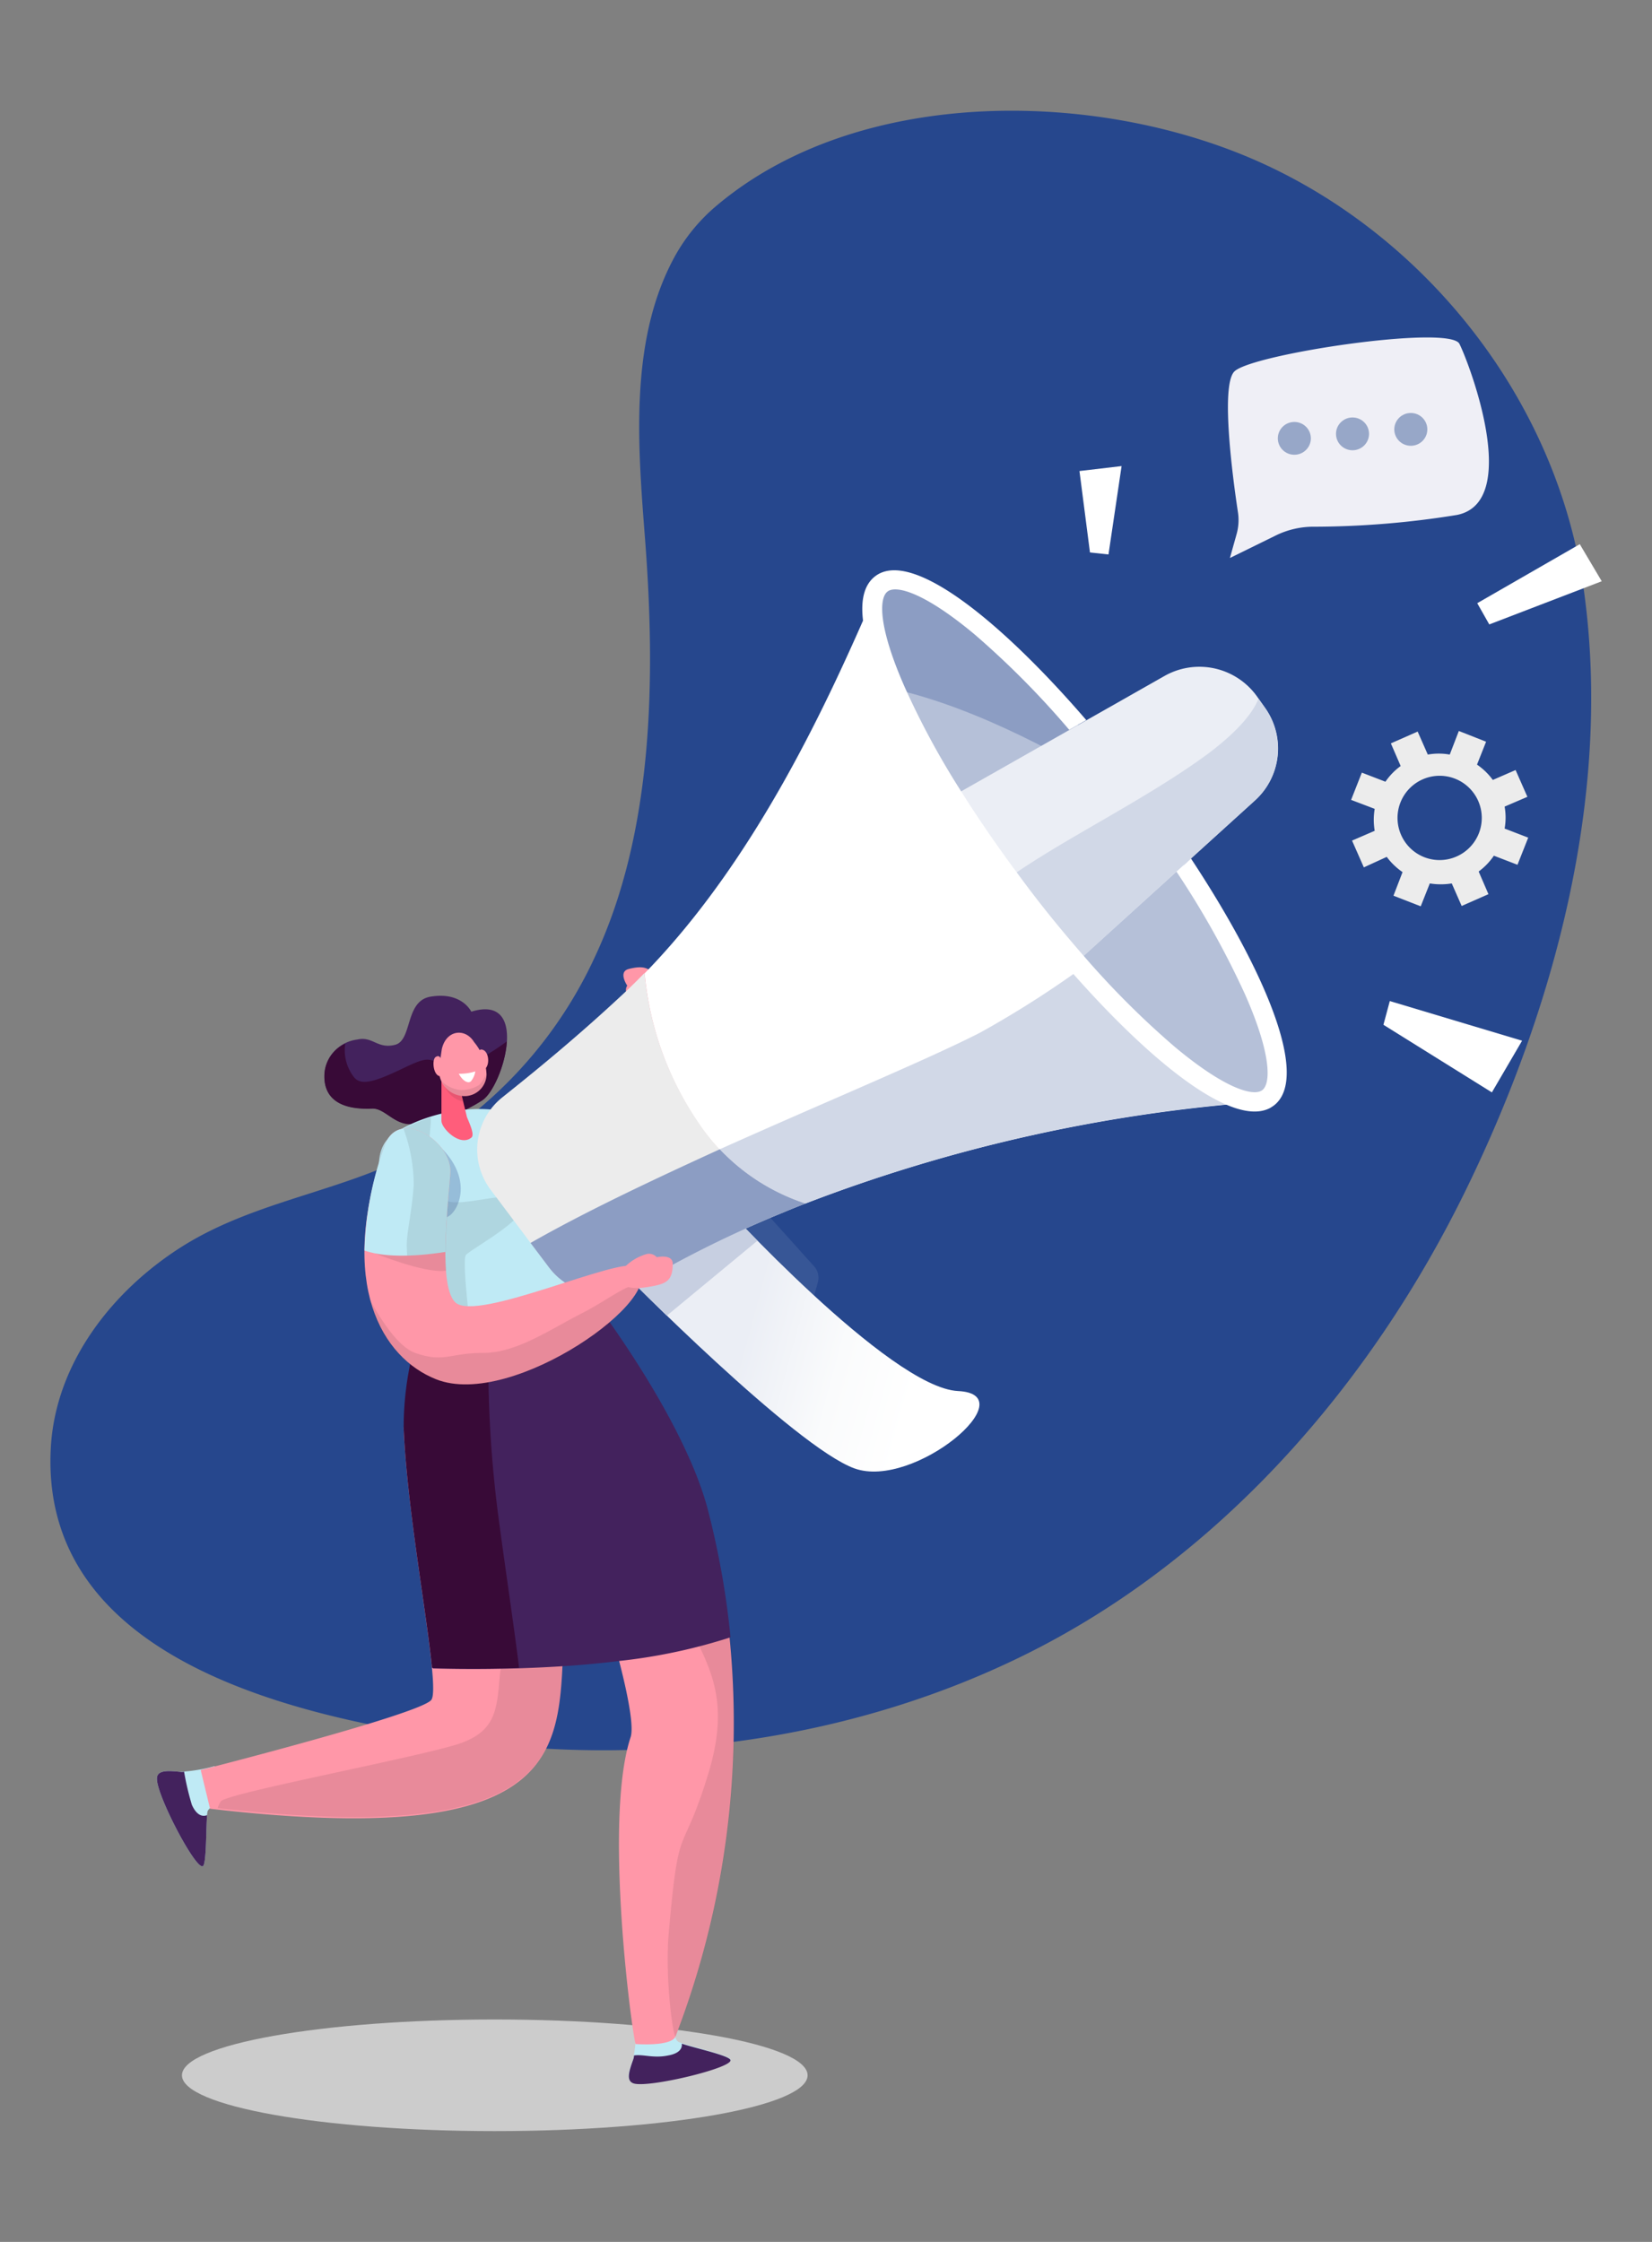 <svg xmlns="http://www.w3.org/2000/svg" xmlns:xlink="http://www.w3.org/1999/xlink" viewBox="0 0 140 190"><rect x="0" y="0" width="140" height="190" fill="#808080" stroke="none"/><defs><style>.cls-1{isolation:isolate;}.cls-2{fill:#26478d;}.cls-3{fill:#ccc;mix-blend-mode:multiply;}.cls-4{fill:#43225d;}.cls-5{fill:#ff97a8;}.cls-6{fill:#bfeaf5;}.cls-10,.cls-7{fill:#1c1c1b;}.cls-7,.cls-9{opacity:0.1;}.cls-8{fill:#380a37;}.cls-11{fill:#ff5d7b;}.cls-12{fill:#fff;}.cls-13,.cls-21{fill:#375696;}.cls-14{fill:url(#_41_3);}.cls-15{fill:#d1d8e7;}.cls-16{fill:#ececec;}.cls-17{fill:#b5c0d8;}.cls-18{fill:#8c9dc3;}.cls-19{fill:url(#_41_3-2);}.cls-20{fill:#c7cfe1;}.cls-21{opacity:0.3;}.cls-22{fill:#efeff6;}.cls-23{fill:#97a7c8;}</style><linearGradient id="_41_3" x1="-3859.56" y1="-1138.86" x2="-3848.92" y2="-1149.5" gradientTransform="matrix(-0.87, 0.5, 0.5, 0.87, -2706.48, 3022.15)" gradientUnits="userSpaceOnUse"><stop offset="0" stop-color="#fff"/><stop offset="0.45" stop-color="#fafbfc"/><stop offset="1" stop-color="#ebeef5"/></linearGradient><linearGradient id="_41_3-2" x1="-3482.17" y1="-1420.18" x2="-3481.88" y2="-1411.53" gradientTransform="matrix(-0.89, 0.45, 0.45, 0.89, -2388.56, 2887.42)" xlink:href="#_41_3"/></defs><title>D-MDCSH-prototipo-v5</title><g class="cls-1"><g id="Capa_8" data-name="Capa 8"><path class="cls-2" d="M60.81,17.36A15.23,15.23,0,0,0,57,22.08c-3.66,7-2.94,15.76-2.34,23.54.91,11.79.74,24.88-4.27,35.53a36.88,36.88,0,0,1-13.6,15.6c-6.51,4.12-14.61,4.68-21.26,8.83-5.89,3.68-10.87,9.87-11.23,17.23-.9,18.24,21.75,22.78,34.57,24.64,16.32,2.37,33.61,0,48.35-7.39,16.12-8.09,28.89-22.56,37.05-39.3,7.34-15.06,12.33-33.07,10-50.41C132.1,33.74,120.47,19.58,106,13.41,92.24,7.54,72.62,7.47,60.81,17.36Z"/><path class="cls-3" d="M41.93,171.15c-14.64,0-26.51,2.12-26.51,4.73s11.87,4.73,26.51,4.73,26.51-2.11,26.51-4.73S56.57,171.15,41.93,171.15Z"/><path class="cls-4" d="M39.94,85.74s-.8-1.73-3.47-1.27c-2.18.38-1.5,3.71-3,4.08s-1.88-.75-3.19-.45a3.17,3.17,0,0,0-2.79,3.14c0,1.14.55,2.86,4,2.69,1.11-.06,1.94,1.48,3.46,1.3a12.69,12.69,0,0,0,5.88-2C42.58,92.2,45,84.17,39.94,85.74Z"/><path class="cls-5" d="M40.82,94.82c2.5-2,13.22,5.31,14.14,4.51,1.81-1.58-2.49-14.19.51-14.9,2.57-.62,8.78,14.67,3.74,19.64-3.88,3.83-11,.37-13-.7S39,96.32,40.82,94.82Z"/><path class="cls-5" d="M54.48,85.52a8.57,8.57,0,0,1-1.32-1.14c-.26-.56,0-.84,0-.84s-.81-1.18.12-1.42c1.5-.38,1.93,0,2.61,1.15S57.33,85.88,54.48,85.52Z"/><path class="cls-6" d="M40.82,94.82c1.78-1.42,7.74,1.88,11.35,3.61a7.13,7.13,0,0,1-.82,7,24.39,24.39,0,0,1-5.14-2C44.17,102.31,39,96.32,40.82,94.82Z"/><path class="cls-6" d="M53.65,174.55a13.08,13.08,0,0,0,.25-3l3.47-.83s-.53,1.71.07,2.29c.26.25,4.31,1.13,4.46,1.53.25.66-6.82,2.36-8.16,2C53,176.37,53.29,175.52,53.65,174.55Z"/><path class="cls-4" d="M53.73,174.2c.79-.12,1.64.26,2.89,0,1.07-.19,1.2-.69,1.16-1,1,.35,4,1,4.12,1.38.25.66-6.82,2.36-8.16,2-.7-.19-.45-1-.09-2A1.17,1.17,0,0,0,53.73,174.2Z"/><path class="cls-6" d="M15.24,150.16a13.05,13.05,0,0,0,2.94-.48l1.64,3.16s-1.79-.1-2.21.62c-.18.32-.06,4.44-.41,4.69-.58.4-3.94-6-3.9-7.41C13.32,150,14.2,150.05,15.24,150.16Z"/><path class="cls-4" d="M15.6,150.15a23.2,23.2,0,0,0,.66,2.81c.45,1,1,1,1.29.87-.09,1.08-.05,4.11-.35,4.32-.58.4-3.94-6-3.9-7.41,0-.73.9-.69,1.94-.58A1.09,1.09,0,0,0,15.6,150.15Z"/><path class="cls-5" d="M36.54,144.08c.88-1-1.95-14.24-2.33-23-.16-3.73,24.46,2,25.74,6.92a73.81,73.81,0,0,1-2.7,44.58c-.34.89-3.39.65-3.39.65-.34-1.19-2.71-19.06-.42-26,.84-2.55-4.91-19.81-5.45-19.61s.11,5.55-.19,10.76c-.55,9.49,1.12,18.51-30,14.91l-.79-3.28S35.49,145.31,36.54,144.08Z"/><path class="cls-7" d="M47.8,138.3c.21-3.69,0-7.48,0-9.43-1.34-3.73-3-5.67-2.89.44.1,6.72-2.35,10.08-2.57,12.85s-.4,4.44-3.09,5.5-20,4.28-20.53,5a1.73,1.73,0,0,0-.27.58C49,156.69,47.25,147.73,47.8,138.3Z"/><path class="cls-7" d="M57.46,135.63C59.4,140.5,62.28,143,60,150.4s-2.45,3.41-3.33,13.45c-.34,4,.43,9.16.6,8.7A73.81,73.81,0,0,0,60,128a29.81,29.81,0,0,0-1.56-4.35C57.33,127.71,56.38,132.92,57.46,135.63Z"/><path class="cls-7" d="M46.87,103.7c-1-1.73-1.57-3.43-.81-4.1s6,4.46,7.37,6.18A20.34,20.34,0,0,1,46.87,103.7Z"/><path class="cls-8" d="M27.49,91.24a3,3,0,0,1,1.77-2.79A3.71,3.71,0,0,0,30,91.29c.61.78,1.87.35,4.22-.78s2-.68,3.82-.16c1.32.38,3.75-1.23,4.91-2.09-.11,2-1.19,4.43-2.08,5a12.69,12.69,0,0,1-5.88,2c-1.52.18-2.35-1.36-3.46-1.3C28,94.1,27.49,92.38,27.49,91.24Z"/><path class="cls-6" d="M33.48,96c3.35-2.13,8.84-2.88,12-.7,2.4,1.64,1.65,5.2,2,7,.43,2.53,2.94,6.61,3.66,9.6a2.4,2.4,0,0,0,.21.51c-2.73.77-10.26,2.49-16.21,1.71a14.54,14.54,0,0,0,.77-3.17c.43-4.18-1.07-5.55-2.37-7.7C32.9,102.28,30.71,97.79,33.48,96Z"/><g class="cls-9"><path class="cls-10" d="M35.88,111c.43-4.18-1.07-5.55-2.37-7.7-.61-1-2.8-5.48,0-7.24a12.8,12.8,0,0,1,3-1.35c.09,1.07-1,5.88,1.18,7,1.44.73,5.37-1,6.49.13s-4.1,3.9-4.69,4.51c-.3.32.11,4.28.58,8a29.34,29.34,0,0,1-4.9-.16A14.54,14.54,0,0,0,35.88,111Z"/></g><path class="cls-4" d="M60,128c-1.13-4.38-4.32-10.37-9-16.89-5.44,2.53-13,3-15.82,3.06a26.3,26.3,0,0,0-.9,6.91c.28,6.64,2,15.79,2.4,20.32,2,.06,5.8.11,10.17-.14,1.83-.1,3.76-.26,5.68-.5a47.12,47.12,0,0,0,9.38-2A70.36,70.36,0,0,0,60,128Z"/><path class="cls-11" d="M37.41,91.19V95c0,.62,1.56,2.21,2.54,1.41.28-.24-.11-1.09-.38-1.74l-.78-3.24Z"/><path class="cls-7" d="M39.24,93.35a2.21,2.21,0,0,1-1.64-1.53l1.29.06Z"/><path class="cls-5" d="M37.44,88.92l-.21,1.45A2.18,2.18,0,0,0,39,92.86a1.87,1.87,0,0,0,2.23-1.79,4.5,4.5,0,0,0-1.05-2.75C39.44,87.1,37.81,87.26,37.44,88.92Z"/><path class="cls-5" d="M37.5,90.31a1.56,1.56,0,0,1-.1-.37c0-.24-.16-.59-.49-.35s-.19,1.63.43,1.62C37.8,91.2,37.62,90.62,37.5,90.31Z"/><path class="cls-5" d="M40.56,89.84a1.7,1.7,0,0,0,0-.39c0-.25,0-.62.38-.47.56.22.59,1.54,0,1.68C40.49,90.77,40.52,90.16,40.56,89.84Z"/><path class="cls-12" d="M38.88,91a4.36,4.36,0,0,0,1.4-.2,1.71,1.71,0,0,1-.39.86C39.6,91.85,39.18,91.55,38.88,91Z"/><path class="cls-7" d="M39.09,92.38a2.83,2.83,0,0,0,1.53-.44A3,3,0,0,0,41.2,91v.06A1.87,1.87,0,0,1,39,92.86a2.13,2.13,0,0,1-1.56-1.22A2.63,2.63,0,0,0,39.09,92.38Z"/><path class="cls-8" d="M34.21,121.05a26.3,26.3,0,0,1,.9-6.91,62.05,62.05,0,0,0,6.29-.52,100.68,100.68,0,0,0,.89,15.32c.61,4.54,1.31,9.19,1.7,12.41-3.17.11-5.84.06-7.38,0C36.18,136.84,34.49,127.69,34.21,121.05Z"/><path class="cls-13" d="M61.36,102.78l2.32-.37a1.49,1.49,0,0,1,1.31.46l4,4.45a1.45,1.45,0,0,1,.32,1.35l-.7,2.54Z"/><path class="cls-14" d="M60.91,101.7s14.48,15.91,20.28,16.19-3.73,8.37-8.77,6.56S52.76,107.8,52.76,107.8Z"/><path class="cls-12" d="M54.63,82.49c9.51-9.74,15.61-23.17,19.47-32.1l32.55,43A134.82,134.82,0,0,0,68.25,102a17.23,17.23,0,0,1-9.12-6.89A26.89,26.89,0,0,1,54.63,82.49Z"/><path class="cls-15" d="M95.72,78.93l10.93,14.44A134.82,134.82,0,0,0,68.25,102,17.49,17.49,0,0,1,61,97.4c8.91-4,17.69-7.64,22.07-9.89A85.72,85.72,0,0,0,95.72,78.93Z"/><path class="cls-16" d="M42.57,93c2.63-2.1,6.2-5,10-8.54.7-.64,1.38-1.31,2.05-2a26.89,26.89,0,0,0,4.5,12.58A17.23,17.23,0,0,0,68.25,102c-.64.25-1.29.51-1.93.78A93.55,93.55,0,0,0,54,108.89a5.72,5.72,0,0,1-7.48-1.48l-4.91-6.54A5.66,5.66,0,0,1,42.57,93Z"/><ellipse class="cls-17" cx="91.07" cy="71.26" rx="6.37" ry="27.27" transform="translate(-24.55 69.09) rotate(-36.97)"/><path class="cls-18" d="M75.81,58.41c-2-4.56-2.53-7.89-1.13-8.94,2.82-2.1,12.44,5.94,21.5,18l.42.57C90.56,64.19,82.8,60,75.81,58.41Z"/><path class="cls-19" d="M106.35,67.84,91.05,81.72c-1.52-1.87-3-3.9-4.57-6-2-2.89-3.85-5.74-5.4-8.44l17.62-10A6,6,0,0,1,106.51,59l.71,1A5.94,5.94,0,0,1,106.35,67.84Z"/><path class="cls-20" d="M52.76,107.8,57.85,104l3.53-1.77c.55.59,1.54,1.64,2.81,2.92l-7.68,6.35C54.28,109.34,52.76,107.8,52.76,107.8Z"/><path class="cls-18" d="M61,97.4A17.49,17.49,0,0,0,68.25,102c-.64.25-1.29.51-1.93.78A93.55,93.55,0,0,0,54,108.89a5.72,5.72,0,0,1-7.48-1.48l-1.56-2.07C49.6,102.69,55.31,100,61,97.4Z"/><path class="cls-15" d="M106.65,59.22l.57.81a5.94,5.94,0,0,1-.87,7.81L91.05,81.72c-1.52-1.87-3-3.9-4.57-6-.32-.45-.63-.91-.94-1.36,4.7-3.32,11.57-6.61,16.78-10.44C105.14,61.81,106.24,60.25,106.65,59.22Z"/><path class="cls-12" d="M75.12,58.88c-2.37-5.37-2.68-8.75-.93-10.06,3.07-2.3,10.63,3.81,17.87,12.21l-1.45.82a73.76,73.76,0,0,0-8-8.07c-4.15-3.47-6.51-4.16-7.32-3.7l-.07.05c-.74.55-.8,3,1.45,8.1A68.56,68.56,0,0,0,81.41,67c1.55,2.47,3.3,5,5.21,7.55C88.33,76.87,90.09,79,91.83,81a73.2,73.2,0,0,0,7.75,7.74c4.28,3.57,6.66,4.2,7.39,3.65s.8-3-1.45-8.1A74.32,74.32,0,0,0,99.7,73.87l1.23-1.11c6.22,9.42,10.16,18.6,7,20.95l-.24.16c-4,2.26-14.19-7.38-22.41-18.3A89.83,89.83,0,0,1,75.12,58.88Z"/><path class="cls-21" d="M37.87,103.15c.89-.31,2.3-3-.38-5.77-.2-.2,0,3.32-.6,3.16l.6-3.16S37.87,100.79,37.87,103.15Z"/><path class="cls-5" d="M32.58,97.13c1.16-3.38,5.82-.38,5.59,2.34-.26,3.16-1,9.52.41,10.9,1.78,1.75,14.12-4,15.37-3,3,2.36-10.5,12.12-17,9.52C32.41,115.08,28.54,108.9,32.58,97.13Z"/><path class="cls-7" d="M37.8,107.69c-1.76.27-6-1.46-6-1.46l5.92-1.12C37.74,106,37.74,106.9,37.8,107.69Z"/><path class="cls-6" d="M32.58,97.13c1.16-3.38,5.82-.38,5.59,2.34-.14,1.71-.42,4.34-.42,6.63-1.66.26-4.8.61-6.86-.12A28.16,28.16,0,0,1,32.58,97.13Z"/><g class="cls-9"><path class="cls-10" d="M34.47,105.56c0-1.16.44-2.88.59-5.13a13.74,13.74,0,0,0-.87-4.78c1.77-.24,4.15,1.86,4,3.82-.14,1.71-.42,4.34-.42,6.63a25.65,25.65,0,0,1-3.26.31C34.48,106.08,34.48,105.78,34.47,105.56Z"/></g><path class="cls-7" d="M31.42,110.28c1,1.82,2.42,3.91,3.77,4.38,2.46.86,2.9,0,5.75,0s5.69-2,8.43-3.39c2.19-1.13,3.66-2.41,4.9-2.45-1.1,3.49-11.76,10.33-17.33,8.1A9.52,9.52,0,0,1,31.42,110.28Z"/><path class="cls-5" d="M52.84,107.49a4.19,4.19,0,0,1,2-1.22.89.89,0,0,1,.82.28s1.38-.32,1.35.58c0,1.43-.58,1.67-1.85,1.9S52,109.4,52.84,107.49Z"/><path class="cls-22" d="M104.79,45.29a4.42,4.42,0,0,0,.12-1.88c-.42-2.76-1.49-10.7-.31-11.92,1.43-1.48,18.25-4,19.08-2.35s5.3,13.39-.2,14.5a76.53,76.53,0,0,1-12.34,1,7.27,7.27,0,0,0-3,.73l-3.91,1.92Z"/><ellipse class="cls-23" cx="119.56" cy="36.39" rx="1.4" ry="1.39"/><ellipse class="cls-23" cx="114.62" cy="36.77" rx="1.4" ry="1.39"/><ellipse class="cls-23" cx="109.69" cy="37.15" rx="1.4" ry="1.39"/><path class="cls-16" d="M117.52,72.62a5.65,5.65,0,0,0,1.34,1.29l-.77,2,2.31.9.77-1.94a5.81,5.81,0,0,0,1.86,0l.84,1.91,2.27-1-.83-1.92a5.46,5.46,0,0,0,1.29-1.34l2,.77.91-2.3-2-.77a5.29,5.29,0,0,0,0-1.86l1.93-.83-1-2.27-1.93.84a5.51,5.51,0,0,0-1.34-1.3l.77-1.94-2.31-.91-.77,2a5.29,5.29,0,0,0-1.86,0L120.14,62l-2.27,1,.83,1.92a5.43,5.43,0,0,0-1.29,1.33l-2-.77-.91,2.31,2,.76a5.54,5.54,0,0,0,0,1.86l-1.92.83,1,2.27Zm1.21-1.88a3.57,3.57,0,1,1,4.7,1.85A3.56,3.56,0,0,1,118.73,70.74Z"/><polygon class="cls-12" points="117.78 84.84 128.99 88.2 126.43 92.58 117.24 86.85 117.78 84.84"/><polygon class="cls-12" points="92.37 46.82 91.48 39.92 95.05 39.5 93.94 46.99 92.37 46.82"/><polygon class="cls-12" points="125.19 51.12 133.88 46.12 135.74 49.26 126.21 52.92 125.19 51.12"/></g></g></svg>